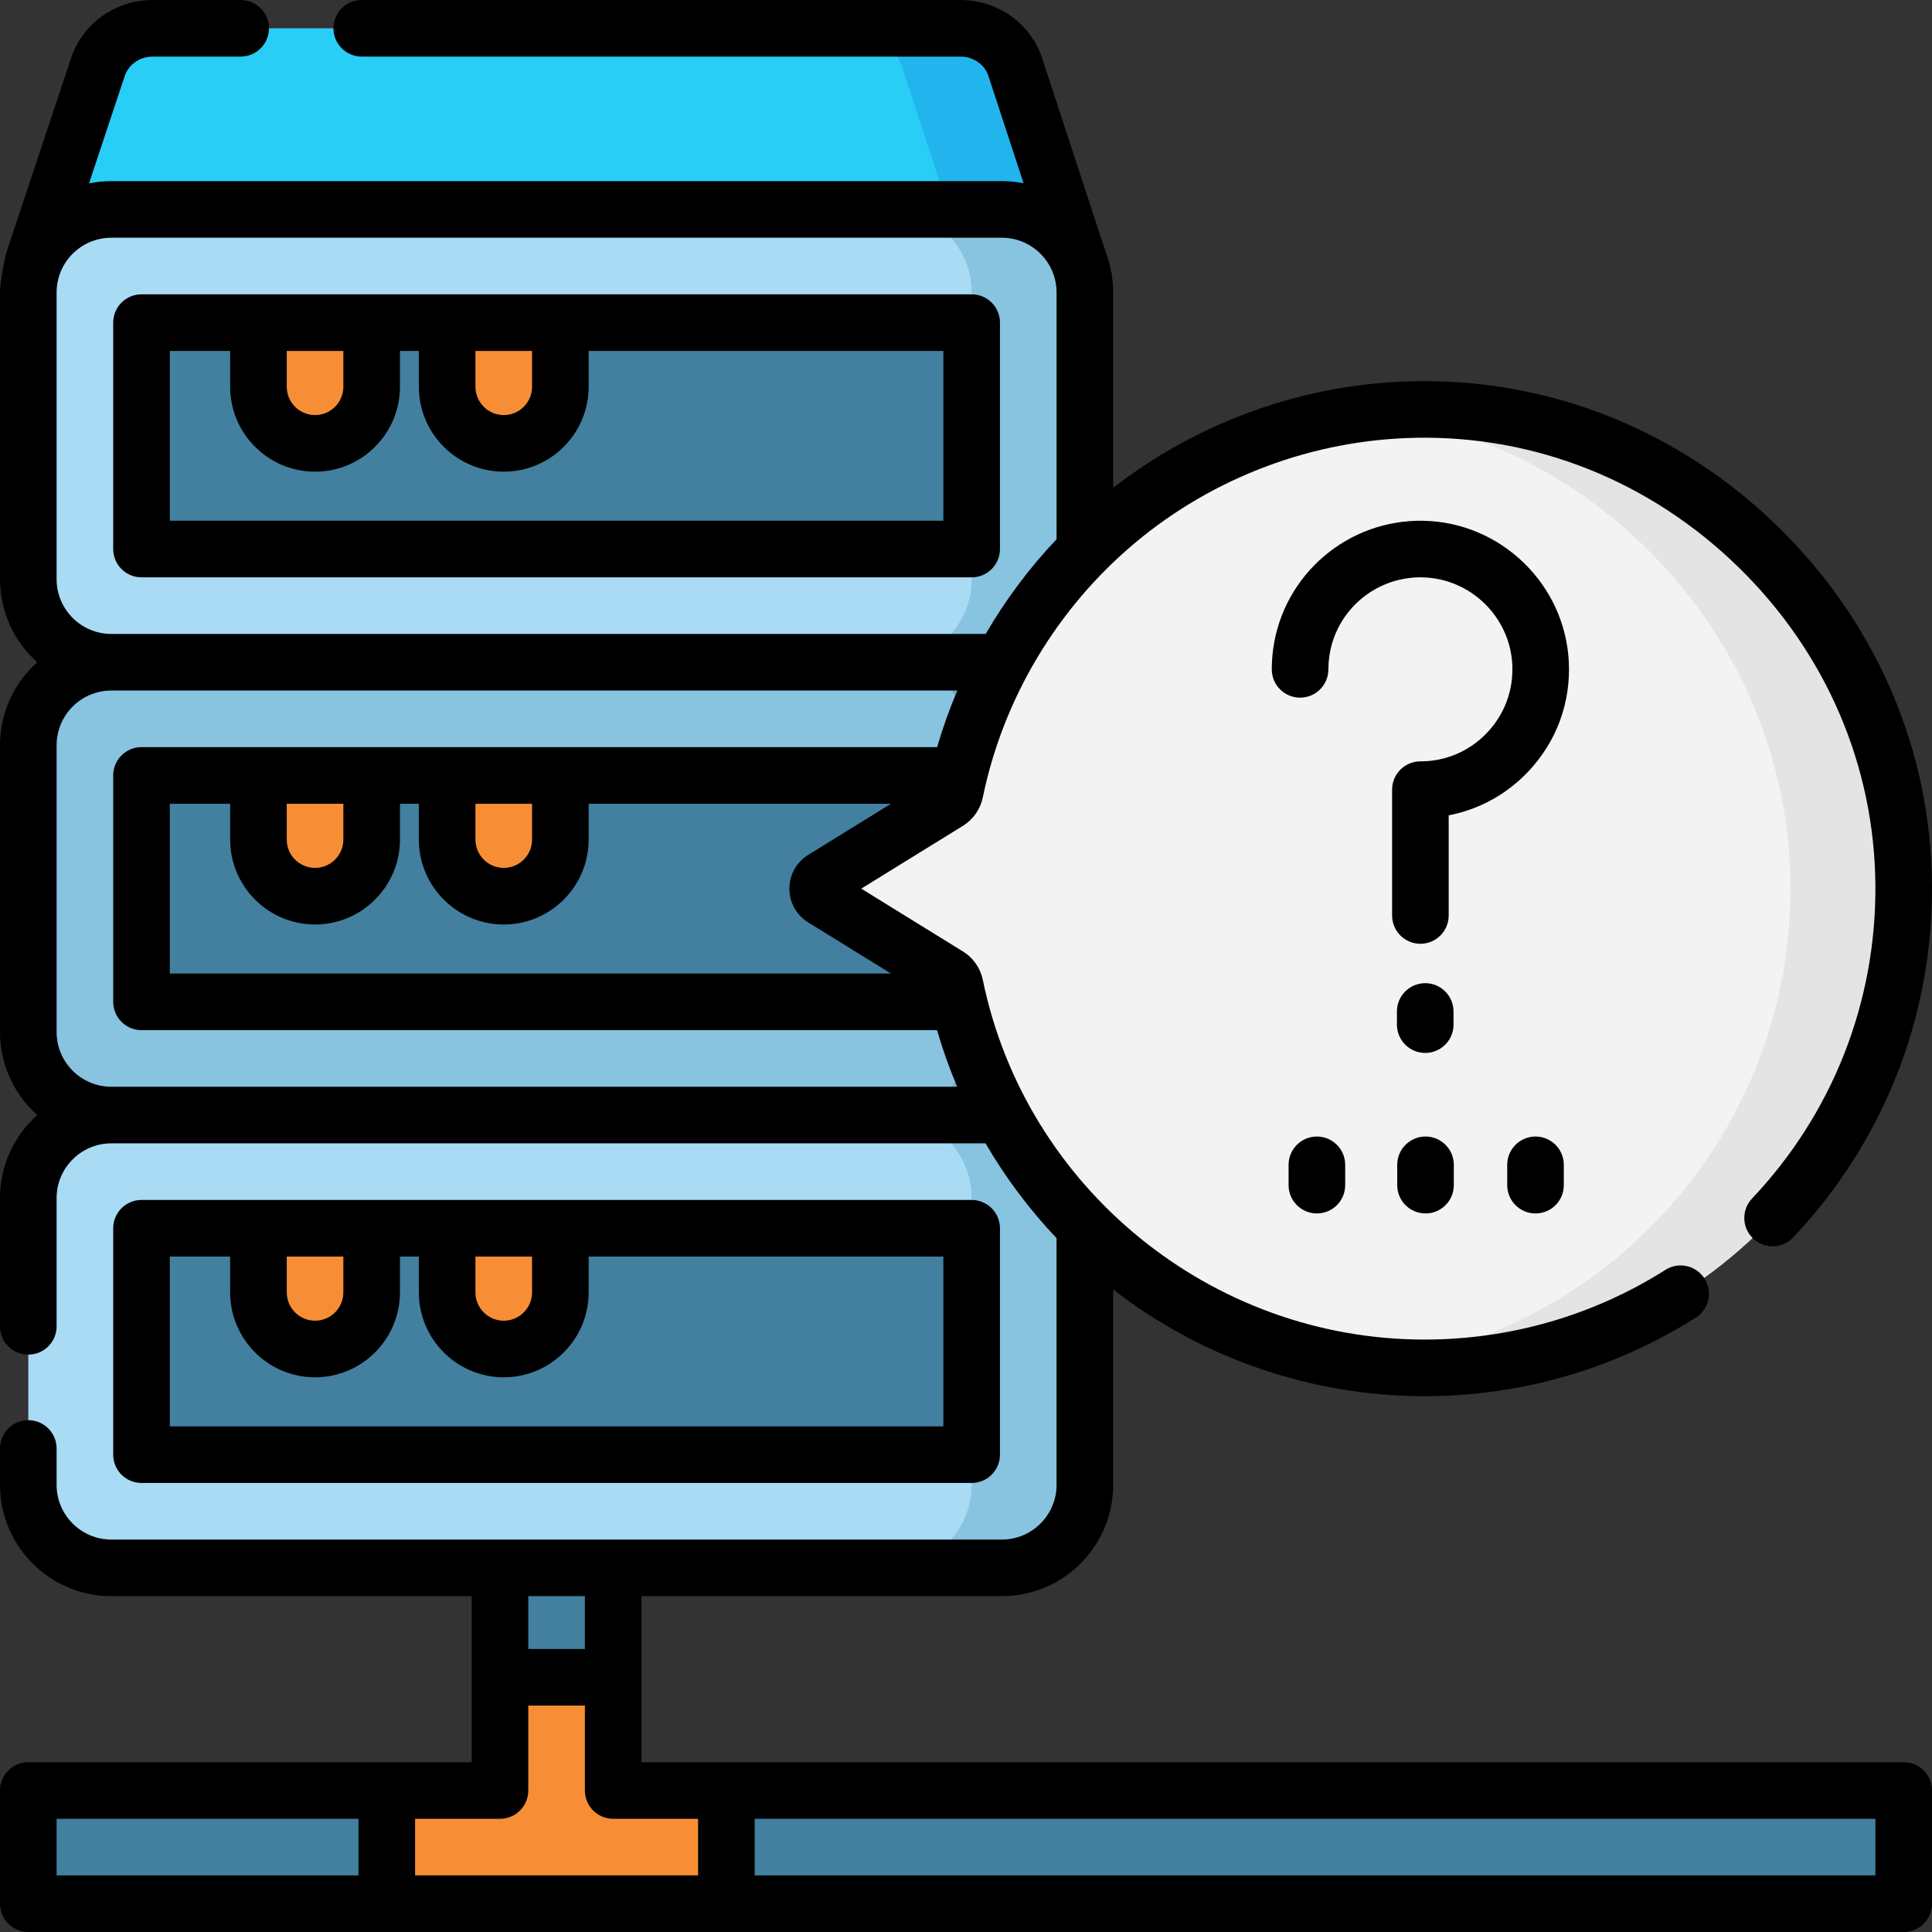 <svg id="Layer_1" enable-background="new 0 0 512 512" height="512" viewBox="0 0 512 512" width="512" xmlns="http://www.w3.org/2000/svg"><rect x="0" y="0" width="512" height="512" fill="#333333" stroke="none"/><g><path d="m132.5 415.5h30v29h-30z" fill="#43809f"/><path d="m7.5 474.5h497v30h-497z" fill="#43809f"/><path d="m286 69.47h-277.26l17.21-51.72c2.04-6.11 7.92-10.25 14.55-10.25h214c6.63 0 12.51 4.14 14.55 10.25z" fill="#29cef6"/><path d="m269.05 17.75c-2.04-6.11-7.92-10.25-14.55-10.25h-30c6.63 0 12.51 4.14 14.55 10.25l16.95 51.72h30z" fill="#22b5ed"/><path d="m265.5 175.5h-236c-12.15 0-22-9.85-22-22v-76c0-12.15 9.85-22 22-22h236c12.15 0 22 9.85 22 22v76c0 12.15-9.85 22-22 22z" fill="#a9dbf5"/><path d="m265.5 55.5h-30c12.15 0 22 9.85 22 22v76c0 12.15-9.85 22-22 22h30c12.15 0 22-9.85 22-22v-76c0-12.15-9.85-22-22-22z" fill="#88c3e0"/><path d="m117.5 5.5h60v220h-60z" fill="#43809f" transform="matrix(0 1 -1 0 263 -32)"/><path d="m83.493 117.5c-8.284 0-15-6.716-15-15v-17h30v17c0 8.284-6.716 15-15 15z" fill="#f78e36"/><path d="m133.5 117.5c-8.284 0-15-6.716-15-15v-17h30v17c0 8.284-6.716 15-15 15z" fill="#f78e36"/><path d="m265.5 295.5h-236c-12.15 0-22-9.85-22-22v-76c0-12.15 9.85-22 22-22h236c12.15 0 22 9.85 22 22v76c0 12.15-9.85 22-22 22z" fill="#88c3e0"/><path d="m265.5 175.5h-30c12.15 0 22 9.85 22 22v76c0 12.15-9.85 22-22 22h30c12.15 0 22-9.85 22-22v-76c0-12.15-9.85-22-22-22z" fill="#6eabc9"/><path d="m117.5 125.5h60v220h-60z" fill="#43809f" transform="matrix(0 1 -1 0 383 88)"/><path d="m83.493 237.5c-8.284 0-15-6.716-15-15v-17h30v17c0 8.284-6.716 15-15 15z" fill="#f78e36"/><path d="m133.5 237.5c-8.284 0-15-6.716-15-15v-17h30v17c0 8.284-6.716 15-15 15z" fill="#f78e36"/><path d="m265.5 415.5h-236c-12.15 0-22-9.85-22-22v-76c0-12.15 9.85-22 22-22h236c12.15 0 22 9.85 22 22v76c0 12.15-9.85 22-22 22z" fill="#a9dbf5"/><path d="m265.5 295.5h-30c12.15 0 22 9.85 22 22v76c0 12.15-9.85 22-22 22h30c12.15 0 22-9.85 22-22v-76c0-12.15-9.85-22-22-22z" fill="#88c3e0"/><path d="m117.5 245.5h60v220h-60z" fill="#43809f" transform="matrix(0 1 -1 0 503 208)"/><g fill="#f78e36"><path d="m83.493 357.5c-8.284 0-15-6.716-15-15v-17h30v17c0 8.284-6.716 15-15 15z"/><path d="m133.5 357.5c-8.284 0-15-6.716-15-15v-17h30v17c0 8.284-6.716 15-15 15z"/><path d="m192.5 474.5v30h-90v-30h30v-30h30v30z"/></g><path d="m375.174 108.521c-60.304 1.083-110.339 44.203-122.065 101.297-.225 1.094-.88 2.051-1.83 2.638l-33.159 20.482c-1.906 1.177-1.906 3.948 0 5.126l33.16 20.482c.95.587 1.605 1.544 1.83 2.638 11.875 57.825 63.05 101.316 124.39 101.316 70.447 0 127.497-57.358 126.997-127.921-.496-69.911-59.421-127.314-129.323-126.058z" fill="#f3f3f3"/><path d="m375.174 108.521c-4.338.078-8.621.38-12.842.883 62.125 7.49 111.711 61.07 112.165 125.175.464 65.483-48.637 119.584-112.01 127.036 4.924.58 9.933.885 15.013.885 70.447 0 127.497-57.358 126.997-127.921-.496-69.911-59.421-127.314-129.323-126.058z" fill="#e4e4e4"/><g><path d="m415.748 175.3c-1.064-20.498-17.984-36.878-38.521-37.291-19.945-.396-37.062 14.168-39.814 33.893-.252 1.806-.379 3.65-.379 5.483 0 4.143 3.358 7.5 7.5 7.5s7.5-3.357 7.5-7.5c0-1.142.079-2.29.236-3.41 1.68-12.039 12.018-20.975 24.157-20.975.166 0 .333.002.499.005 12.712.257 23.186 10.391 23.844 23.072.351 6.768-2.017 13.191-6.668 18.091-4.654 4.902-10.934 7.602-17.683 7.602-4.142 0-7.5 3.357-7.5 7.5v33.341c0 4.143 3.358 7.5 7.5 7.5s7.5-3.357 7.5-7.5v-26.546c8.003-1.528 15.303-5.505 21.061-11.568 7.509-7.913 11.334-18.281 10.768-29.197z"/><path d="m377.701 279.039c4.142 0 7.5-3.357 7.5-7.5v-3.487c0-4.143-3.358-7.5-7.5-7.5s-7.5 3.357-7.5 7.5v3.487c0 4.143 3.358 7.5 7.5 7.5z"/><path d="m377.777 321.577c4.142 0 7.5-3.357 7.5-7.5v-5.385c0-4.143-3.358-7.5-7.5-7.5s-7.5 3.357-7.5 7.5v5.385c0 4.143 3.358 7.5 7.5 7.5z"/><path d="m341.489 308.692v5.385c0 4.143 3.358 7.5 7.5 7.5s7.5-3.357 7.5-7.5v-5.385c0-4.143-3.358-7.5-7.5-7.5s-7.5 3.358-7.5 7.5z"/><path d="m399.428 308.692v5.385c0 4.143 3.358 7.5 7.5 7.5s7.5-3.357 7.5-7.5v-5.385c0-4.143-3.358-7.5-7.5-7.5s-7.5 3.358-7.5 7.5z"/><path d="m265 145.5v-60c0-4.143-3.358-7.5-7.5-7.5h-220c-4.142 0-7.5 3.357-7.5 7.5v60c0 4.143 3.358 7.5 7.5 7.5h220c4.142 0 7.5-3.357 7.5-7.5zm-124-52.5v9.5c0 4.136-3.364 7.5-7.5 7.5s-7.5-3.364-7.5-7.5v-9.5zm-50.007 0v9.5c0 4.136-3.364 7.5-7.5 7.5s-7.5-3.364-7.5-7.5v-9.5zm159.007 45h-205v-45h15.993v9.5c0 12.406 10.093 22.5 22.5 22.5s22.5-10.094 22.5-22.5v-9.5h5.007v9.5c0 12.406 10.093 22.5 22.5 22.5s22.5-10.094 22.5-22.5v-9.5h94z"/><path d="m257.5 393c4.142 0 7.5-3.357 7.5-7.5v-60c0-4.143-3.358-7.5-7.5-7.5h-220c-4.142 0-7.5 3.357-7.5 7.5v60c0 4.143 3.358 7.5 7.5 7.5zm-116.5-60v9.5c0 4.136-3.364 7.5-7.5 7.5s-7.5-3.364-7.5-7.5v-9.5zm-50.007 0v9.5c0 4.136-3.364 7.5-7.5 7.5s-7.5-3.364-7.5-7.5v-9.5zm-45.993 0h15.993v9.5c0 12.406 10.093 22.5 22.5 22.5s22.5-10.094 22.5-22.5v-9.5h5.007v9.5c0 12.406 10.093 22.5 22.5 22.5s22.5-10.094 22.5-22.5v-9.5h94v45h-205z"/><path d="m504.5 467h-334.5v-44h95.5c16.267 0 29.5-13.233 29.5-29.5v-51.782c23.496 18.261 52.636 28.282 82.5 28.282 25.55 0 50.412-7.196 71.897-20.811 3.499-2.217 4.538-6.851 2.321-10.35-2.218-3.497-6.851-4.536-10.35-2.32-19.08 12.09-41.165 18.481-63.868 18.481-56.476 0-105.7-40.091-117.045-95.33-.64-3.11-2.547-5.847-5.234-7.507l-26.979-16.664 26.978-16.663c2.687-1.659 4.594-4.396 5.235-7.51 5.378-26.185 19.687-50.127 40.29-67.416 20.851-17.497 47.331-27.401 74.563-27.891 31.806-.577 62.122 11.59 85.351 34.244 23.208 22.633 36.113 52.596 36.338 84.368.22 31.014-11.389 60.487-32.688 82.993-2.847 3.009-2.716 7.756.292 10.603 3.009 2.847 7.756 2.717 10.603-.292 23.974-25.332 37.04-58.506 36.793-93.409-.254-35.811-14.767-69.549-40.865-95.002-26.12-25.473-60.242-39.151-96.093-38.503-28.984.521-57.208 10.522-80.039 28.258v-51.779c0-3.612-.656-7.073-1.849-10.274-.01-.03-.014-.062-.024-.092l-16.963-51.759c-3.071-9.196-11.776-15.375-21.664-15.375h-158.631c-4.142 0-7.5 3.357-7.5 7.5s3.358 7.5 7.5 7.5h158.631c3.424 0 6.413 2.06 7.423 5.086l9.334 28.482c-1.863-.37-3.787-.568-5.757-.568h-236c-2.023 0-3.999.206-5.909.595l9.473-28.47c1.024-3.065 4.012-5.125 7.436-5.125h23.276c4.142 0 7.5-3.357 7.5-7.5s-3.358-7.5-7.5-7.5h-23.276c-9.888 0-18.593 6.179-21.666 15.382l-17.21 51.72c-.203.61-1.624 7.432-1.624 10.398v76c0 8.736 3.82 16.594 9.874 22-6.054 5.406-9.874 13.264-9.874 22v76c0 8.736 3.82 16.594 9.874 22-6.054 5.406-9.874 13.264-9.874 22v33.99c0 4.143 3.358 7.5 7.5 7.5s7.5-3.357 7.5-7.5v-33.99c0-7.995 6.505-14.5 14.5-14.5h231.682c5.26 9.048 11.576 17.49 18.818 25.125v65.375c0 7.995-6.505 14.5-14.5 14.5h-236c-7.995 0-14.5-6.505-14.5-14.5v-9.64c0-4.143-3.358-7.5-7.5-7.5s-7.5 3.357-7.5 7.5v9.64c0 16.267 13.233 29.5 29.5 29.5h95.5v44h-117.5c-4.142 0-7.5 3.357-7.5 7.5v30c0 4.143 3.358 7.5 7.5 7.5h497c4.142 0 7.5-3.357 7.5-7.5v-30c0-4.143-3.358-7.5-7.5-7.5zm-290.322-222.557 21.948 13.557h-191.126v-45h15.993v9.5c0 12.406 10.093 22.5 22.5 22.5s22.5-10.094 22.5-22.5v-9.5h5.007v9.5c0 12.406 10.093 22.5 22.5 22.5s22.5-10.094 22.5-22.5v-9.5h80.124l-21.948 13.557c-3.123 1.93-4.987 5.274-4.986 8.945 0 3.671 1.866 7.014 4.988 8.941zm-138.185-31.443h15v9.5c0 4.136-3.364 7.5-7.5 7.5s-7.5-3.364-7.5-7.5zm50.007 0h15v9.5c0 4.136-3.364 7.5-7.5 7.5s-7.5-3.364-7.5-7.5zm-111-59.5v-76c0-7.995 6.505-14.5 14.5-14.5h236c7.995 0 14.5 6.505 14.5 14.5v65.401c-7.229 7.625-13.527 16.062-18.782 25.099h-231.718c-7.995 0-14.5-6.505-14.5-14.5zm14.5 134.5c-7.995 0-14.5-6.505-14.5-14.5v-76c0-7.995 6.505-14.5 14.5-14.5h224.2c-2.079 4.885-3.871 9.892-5.357 15h-210.843c-4.142 0-7.5 3.357-7.5 7.5v60c0 4.143 3.358 7.5 7.5 7.5h210.821c1.485 5.108 3.27 10.118 5.346 15zm125.5 135v14h-15v-14zm-140 59h80v15h-80zm95 15v-15h22.5c4.142 0 7.5-3.357 7.5-7.5v-22.5h15v22.5c0 4.143 3.358 7.5 7.5 7.5h22.5v15zm387 0h-297v-15h297z"/></g></g></svg>